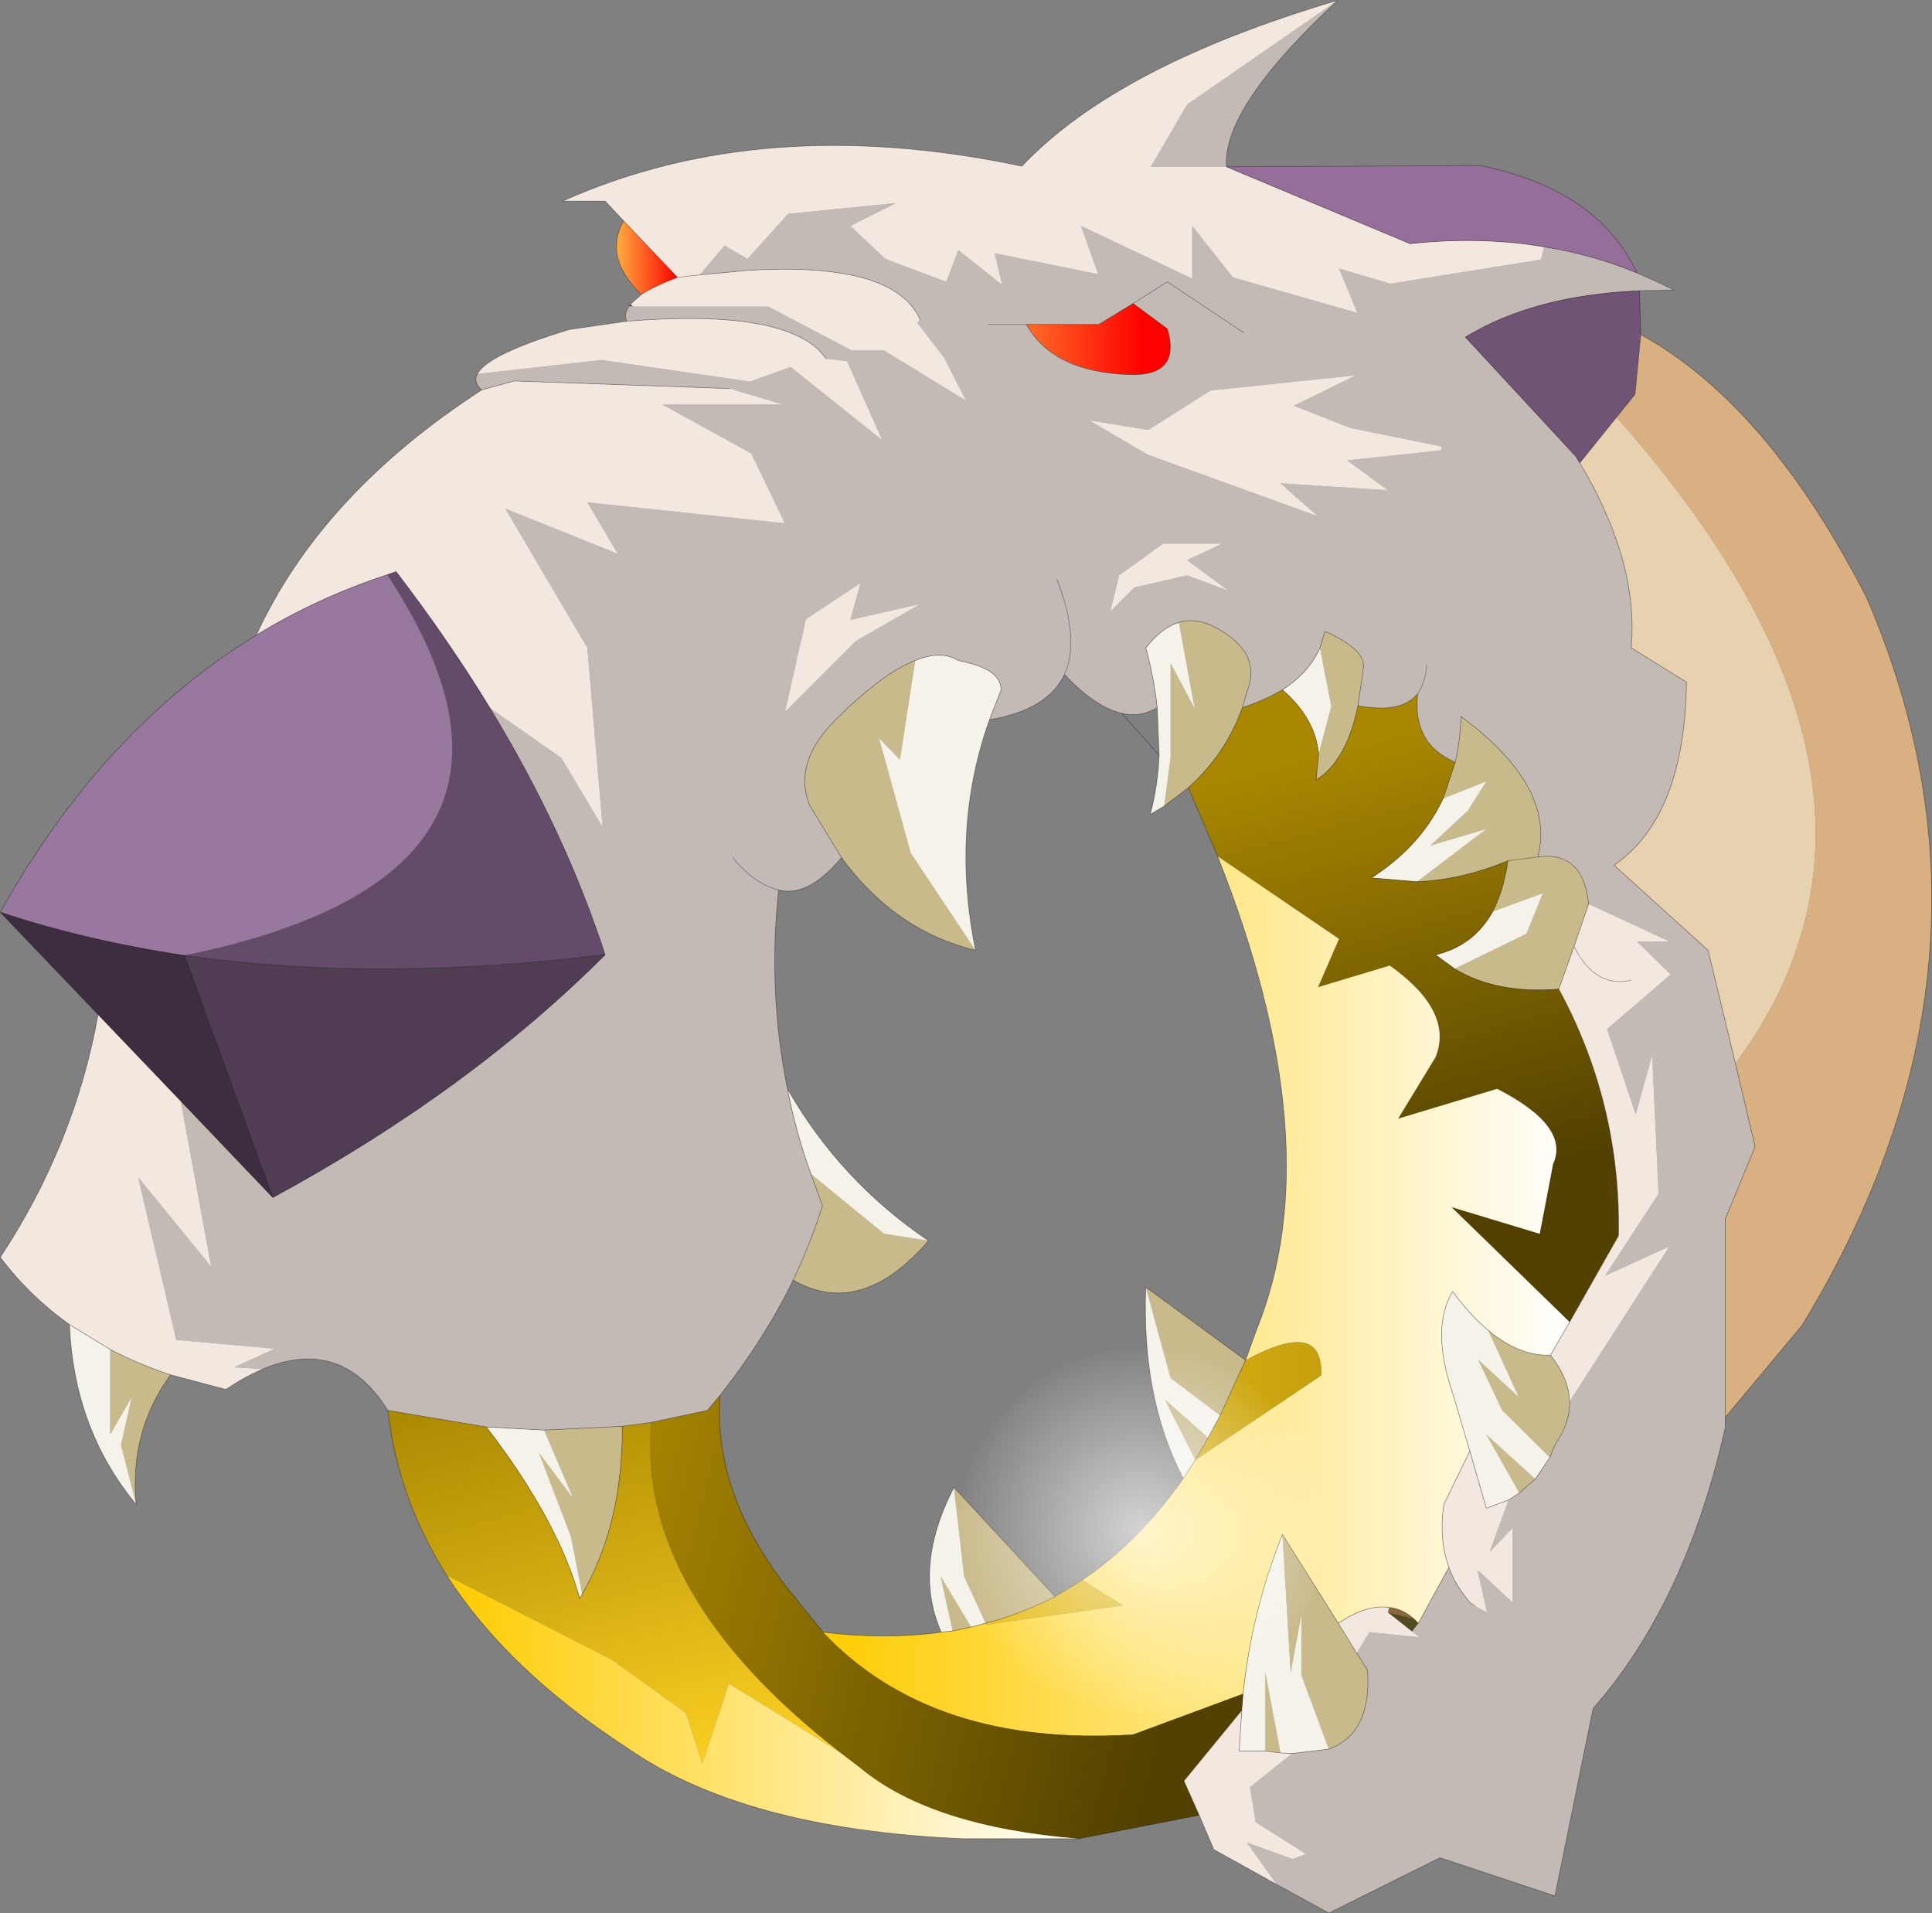 <svg viewBox="0 0 152.04 150.55" xmlns="http://www.w3.org/2000/svg" xmlns:xlink="http://www.w3.org/1999/xlink"><rect x="0" y="0" width="152.04" height="150.55" fill="#808080" stroke="none"/><g transform="translate(-205.88 -67.675)"><use transform="translate(205.9 67.7)" width="152" height="150.5" xlink:href="#a"/><use transform="translate(281.35 173.8) scale(.441)" width="64.9" height="64.9" xlink:href="#b"/></g><defs><linearGradient id="c" x1="-819.2" x2="819.2" gradientTransform="matrix(.078 0 0 .082 280.35 150.9)" gradientUnits="userSpaceOnUse"><stop stop-color="#533323" offset="0"/><stop stop-color="#535023" offset="1"/></linearGradient><linearGradient id="d" x1="-819.2" x2="819.2" gradientTransform="matrix(-.009 0 0 -.003 288.4 94.35)" gradientUnits="userSpaceOnUse"><stop stop-color="red" offset="0"/><stop stop-color="#ffae40" offset="1"/></linearGradient><linearGradient id="e" x1="-819.2" x2="819.2" gradientTransform="matrix(-.006 -.021 .015 -.004 316.2 143.7)" gradientUnits="userSpaceOnUse"><stop stop-color="#524100" offset="0"/><stop stop-color="#a98701" offset="1"/></linearGradient><linearGradient id="f" x1="-819.2" x2="819.2" gradientTransform="matrix(.036 0 0 .042 300 169.65)" gradientUnits="userSpaceOnUse"><stop stop-color="#fc0" offset="0"/><stop stop-color="#fff" offset="1"/></linearGradient><linearGradient id="g" x1="-819.2" x2="819.2" gradientTransform="matrix(-.003 0 0 -.004 256.8 87.95)" gradientUnits="userSpaceOnUse"><stop stop-color="red" offset="0"/><stop stop-color="#ffae40" offset="1"/></linearGradient><linearGradient id="h" x1="-819.2" x2="819.2" gradientTransform="matrix(-.028 -.007 .004 -.016 275.1 194.95)" gradientUnits="userSpaceOnUse"><stop stop-color="#524100" offset="0"/><stop stop-color="#a98701" offset="1"/></linearGradient><linearGradient id="i" x1="-819.2" x2="819.2" gradientTransform="matrix(-.006 -.021 .016 -.004 253.95 192.15)" gradientUnits="userSpaceOnUse"><stop stop-color="#ffd324" offset="0"/><stop stop-color="#a98701" offset="1"/></linearGradient><linearGradient id="j" x1="-819.2" x2="819.2" gradientTransform="matrix(.03 0 0 .013 265.9 202)" gradientUnits="userSpaceOnUse"><stop stop-color="#fc0" offset="0"/><stop stop-color="#fff" offset="1"/></linearGradient><linearGradient id="k" x1="-819.2" x2="819.2" gradientTransform="matrix(.036 0 0 .042 300 169.65)" gradientUnits="userSpaceOnUse"><stop stop-color="#ffd324" offset="0"/><stop stop-color="#a98701" offset="1"/></linearGradient><radialGradient id="m" cx="0" cy="0" r="819.2" gradientTransform="scale(.041)" gradientUnits="userSpaceOnUse"><stop stop-color="#fff" stop-opacity=".659" offset="0"/><stop stop-color="#fff" stop-opacity="0" offset="1"/></radialGradient><path d="M0-32.45q13.45 0 22.95 9.5T32.45 0t-9.5 22.95T0 32.45t-22.95-9.5T-32.45 0t9.5-22.95T0-32.45" fill="url(#m)" fill-rule="evenodd" transform="translate(32.45 32.45)" id="l"/><use width="64.9" height="64.9" xlink:href="#l" id="b"/><g id="a"><path d="m255.5 91.6.2.2-.25-.15.05-.05m59.7 102.55q1.05.1 1.95.9l-2.05-.5.1-.4" fill="#88683c" fill-rule="evenodd" transform="translate(-205.9 -67.7)"/><path d="m255.7 91.8-.3-.05.05-.1.25.15" fill="#533224" fill-rule="evenodd" transform="translate(-205.9 -67.7)"/><path d="m248.7 180.2 6.15-.3q.05 7.65-3.15 13.2l-.9-4.55-2.5-6.55 2.7 3.6-2.3-5.4m19.6-11.8q1.35-2.85 2.3-5.85l-.9-2.5 5.75 4.7 3.5.55q-5.3 6.15-10.65 3.1m58.6-33.3-2.35.3 2.35-.3q3.55-.5 4 3.7l-1.15 3.35-1.2 3.35q-4.9.4-8.2-1.6l5.65-2.75 1.3-3.2-3.95 1.45q.85-1.65 1.2-4-3.6 1.5-7.15 1.65l5.45-4.15-4.4 1.3 2.95-2.75 1.45-2.3-3.4 1.35.95-2.85q.4-1.7.45-3.6 7.5 5.55 6.05 11.05m1 39.2q1.45 1.85 1.5 3.65.05 1.7-1.15 3.4l-.4 1-3.75-3.7-1.9-4 3.2 2.95-2.4-5.25q2.45 2.05 4.9 1.95m-1.2 9.75-1.25 1.1-2.6-4.6 3.85 3.5m-14.05 13.7.85 1.35q.35 4.95-3.05 6.2l-2.15-5.8v-4.85l-.85 4.65-.65-10.9 4.4 7 1.45 2.35m-98.1-23.9q2.2 1.15 4.75 2-3.25 4.45-2.7 10.2l-1.2-4.7.85-3.75-1.7 2.95v-6.7m95.1-46.85 1-3.75-.9-4.6.4-1.3q3.35 1.5 3 3l-.4 2.85q-.9 4.35-3.3 5.85l.2-2.05m-11-10.35q1.35-.4 2.8.35 3.75 1.95 2.6 5l-.4 1.35q-1.3 3.65-4.25 6.3l-1.9 1.45.5-3.85v-7.4l1.9 3.6-1.25-6.8m-16 25.8q-6.35-1.55-10.55-7.3l-2.5-4.1q-1.35-3.35 2-6.7 3.7-3.7 6.3-4.7l-1.2 7.8-1.65-1.7 2.5 9.05 5.1 7.65m-1.7 42.25 7.95 8.6q-2.6 1.35-5.45 2.1l-1.7-3.7-.8-7m15.1-15.75 7.85 5.75-2 4.35-3.9-2.95-1.95-7.15M282.3 195.7l-1.45.3-.95-4.3 2.4 4m17.65-13.15-2.4-4.75 3.4 3-1 1.75m6.7 23.05-1.2-.15v-6.2l1.2 6.35" fill="#c9ba8b" fill-rule="evenodd" transform="translate(-205.9 -67.7)"/><path d="m244.15 179.95 4.55.25 2.3 5.4-2.7-3.6 2.5 6.55.9 4.55-.2.35q-1.7-6.15-7.35-13.5m25.55-19.9q-1.2-3.3-1.85-6.7 4.15 7.25 11.1 11.95l-3.5-.55-5.75-4.7m49.75-29.55 3.4-1.35-1.45 2.3-2.95 2.75 4.4-1.3-5.45 4.15-3.6-.3q3.9-2.5 5.65-6.25m3.9 8.9 3.95-1.45-1.3 3.2-5.65 2.75-1.5-1.1q3-.7 4.5-3.4m4.5 42.95-1.15 1.7-3.85-3.5 2.6 4.6-.85.55-1.75.65-1.3-4.5-1.35-4.55q-1.75-5.15 0-8 1.4 1.9 2.8 3.05l2.4 5.25-3.2-2.95 1.9 4 3.75 3.7m-17.4 22.95-2.9.35-.9-.05-1.2-6.35v6.2h-2.05l.2-3.2.1-1.3q.7-6.55 3.1-12.55l.65 10.9.85-4.65v4.85l2.15 5.8m-95.9-31.45v6.7l1.7-2.95-.85 3.75 1.2 4.7q-4.9-5.9-5.25-14.15l3.2 1.95m95.2-55.2.9 4.6-1 3.75q-.25-2.8-2.85-5.05 2.1-1.35 2.95-3.3m-11.1-2 1.25 6.8-1.9-3.6v7.4l-.5 3.85-1.1.65q.6-2.25.7-4.65l-.15-3.75q-.25-2.3-.9-4.7 1.25-1.6 2.6-2m-14.9 7.65q-3.05 8.55-1.1 18.15l-5.1-7.65-2.5-9.05 1.65 1.7 1.2-7.8q2.05-.85 3.4 0 3.45.65 3.35 2.35l-.9 2.3m-3.8 71.8q-2.25-5.1 1-11.4l.8 7 1.7 3.7-1.15.3-2.4-4 .95 4.3-.9.1M299 184q-3.3-6.3-2.95-15.05l1.95 7.15 3.9 2.95-.95 1.75-3.4-3 2.4 4.75L299 184" fill="#f5f2ea" fill-rule="evenodd" transform="translate(-205.9 -67.7)"/><path d="m317.5 195.4-.5.65-1.9-1.5 2.05.5.35.35" fill="url(#c)" fill-rule="evenodd" transform="translate(-205.9 -67.7)"/><path d="M286.65 93.2h5.7l2.7-1.65 2.7 2q1.1 3.75-3 3.6-6-.2-8.1-3.95" fill="url(#d)" fill-rule="evenodd" transform="translate(-205.9 -67.7)"/><path d="m320.4 127.65-.95 2.85q-1.75 3.75-5.65 6.25l3.6.3q3.55-.15 7.15-1.65-.35 2.35-1.2 4-1.5 2.7-4.5 3.4l1.5 1.1q3.3 2 8.2 1.6 4.9 9.05 4.7 19.4l-3.85 6.8-9.3-9.05 6.95 2.1 1.05-5.5q1.35-2.95-4.4-5.9l-7.8 2.35 2.95-4.85q1.45-3.6-3.6-7.2l-5.65 1.7 1.65-3.8-9.55-6.5-2.3-5.4q2.95-2.65 4.25-6.3 1.8-.6 3.15-1.4 2.6 2.25 2.85 5.05l-.2 2.05q2.4-1.5 3.3-5.85 3.4.65 4.7-.95-.45 3.95 2.95 5.4" fill="url(#e)" fill-rule="evenodd" transform="translate(-205.9 -67.7)"/><path d="m301.7 135.05 9.55 6.5-1.65 3.8 5.65-1.7q5.05 3.6 3.6 7.2l-2.95 4.85 7.8-2.35q5.75 2.95 4.4 5.9l-1.05 5.5-6.95-2.1 9.3 9.05-1.5 2.6q-2.45.1-4.9-1.95-1.4-1.15-2.8-3.05-1.75 2.85 0 8l1.35 4.55-2.05 4.2q-.4 2.7.4 4.95l-2.4 4.4-.35-.35q-.9-.8-1.95-.9-1.8-.25-4 1.25l-4.4-7q-2.4 6-3.1 12.55l-8.65 3.2q-15.85 1-24.4-8.05 4.95.6 9.3 0l.9-.1 1.45-.3 1.15-.3.05.1 10.75-1.5-3.2-2q4.45-3 7.95-8l.95-1.45 9.9-6.65q.2-4.55-5.95-1.2l.85-2.35q5.95-14.65-3.05-37.3" fill="url(#f)" fill-rule="evenodd" transform="translate(-205.9 -67.7)"/><path d="M256.35 90.85q-3-2.9-1.4-5.8l4.25 4.45q-1.85.7-2.85 1.35" fill="url(#g)" fill-rule="evenodd" transform="translate(-205.9 -67.7)"/><path d="m257.1 179.6 4.45-.95 1-1.2q-.6 7.65 5.35 15.25l2.75 3.4q8.55 9.05 24.4 8.05l8.65-3.2-.1 1.3-4.55 5.55 1.2 2.7-9.5 1.85q-11.6-.95-17.15-5.55l-1.7-1.3q-15.95-12.45-14.8-25.9" fill="url(#h)" fill-rule="evenodd" transform="translate(-205.9 -67.7)"/><path d="m236.4 178.65 7.75 1.3q5.65 7.35 7.35 13.5l.2-.35q3.2-5.55 3.15-13.2l2.25-.3q-1.15 13.45 14.8 25.9l-8.65-5.35-2.1 6.3-1.3-4-5.85-4.2-12.95-6.6q-3.85-6.05-4.65-13" fill="url(#i)" fill-rule="evenodd" transform="translate(-205.9 -67.7)"/><path d="M290.75 212.35h-9.1q-17.3-.75-26.5-7.2-9.35-6.1-14.1-13.5l12.95 6.6 5.85 4.2 1.3 4 2.1-6.3 8.65 5.35 1.7 1.3q5.55 4.6 17.15 5.55" fill="url(#j)" fill-rule="evenodd" transform="translate(-205.9 -67.7)"/><path d="m288.9 193.3 2.15-1.3 3.2 2-10.75 1.5-.05-.1q2.85-.75 5.45-2.1m11.05-10.75 1-1.75.95-1.75 2-4.35q6.15-3.35 5.95 1.2l-9.9 6.65" fill="url(#k)" fill-rule="evenodd" transform="translate(-205.9 -67.7)"/><path d="m260.95 89.3 1.95-2.3 1.8 1.05 3.2-3.55 8.5-.85-3.6 1.8 2.75 2.6 4.8 1.8.95-2.5 3.45 2.75-.6-2.5 8.15 1.65-1.35-3.8 8.75 4.15v-4.15l3.2 4.05 9.8 2.8-1.45-3.5 4.05 1.2 11.85-1.9.25-1q3.8.6 7.3 2.05l.8.35q1.05.45 2.1 1l-2.7.05q-8.3.35-13.7 3.65l8.7 9.4.3.5q4.65 7.75 4.05 14.55l4.35 2.7q-.15 10.6-5.7 14.4l7.4 6.7 2.15 8.9 1.55 6.55-2.35 5.7V180q-3.1 13.8-10.4 22.1l-3 14.75-9.05-3-8.75 4.35-4.1-2.25-2.35-3.3 3.6 1.3 1.05-.4-3.95-2.5-.45-2.75 3.3-2.65 2.9-.35q3.4-1.25 3.05-6.2l-.85-1.35 1-1.65 3.95.4-.6-.45.5-.65 2.4-4.4q.55 1.5 1.7 2.8l.3.2 1 .55-.75-3.35 2.75 2.55v-5.85l-1.8 1.9 1.5-4.1.85-.55 1.25-1.1 1.15-1.7.4-1q1.2-1.7 1.15-3.4l7.85-12.2-5.05 2.3 4.2-6.45-.5-10.9-1.3 4.65-2.25-6.7 5-4.3-2.65-2.6h2.55l-6.35-2.95q-.45-4.2-4-3.7 1.45-5.5-6.05-11.05-.05 1.9-.45 3.6-3.4-1.45-2.95-5.4-1.3 1.6-4.7.95l.4-2.85q.35-1.5-3-3l-.4 1.3q-.85 1.95-2.95 3.3-1.35.8-3.15 1.4l.4-1.35q1.15-3.05-2.6-5-1.45-.75-2.8-.35t-2.6 2q.65 2.4.9 4.7-1.3.8-2.8.45-2.1-.5-4.5-3.05-1.35 2.8-5.9 3.55l.9-2.3q.1-1.7-3.35-2.35-1.35-.85-3.4 0-2.6 1-6.3 4.7-3.35 3.35-2 6.7l2.5 4.1q-2.6 3.15-4.95 2.55-.85 8.05.7 15.65.65 3.4 1.85 6.7l.9 2.5q-.95 3-2.3 5.85-2.3 4.7-5.75 9.05l-1 1.2-4.45.95-2.25.3-6.15.3-4.55-.25-7.75-1.3q-3.65-5.85-9.85-3.25l-2.25-.15 3.2-1.45-7.75-.7-3-12.8 5.75 7.05-2.4-13.05 7.25 7.6q15.4-8.35 26.15-19.1-3.15-9.7-9.05-19.4l5.6 3.9 3.25 5.45-1.2-14.1-6.45-10.95 8.85 3.55-2.4-4.05 15.55 1.65-2.65-5.5-7-3.85h9.5l-4.2-1.25-16.95-.6-2.55.7q-.7-.6-.35-1.25l9.75-1.1 11.7 1.7 3.2-1.15 7.2 5.75-2.75-6.2-1.65-.2-.55-.65Q267 92 255.2 92.95q-.25-.6.2-1.2l.3.05h10.65l6.55 3.45h2.55l6.45 3.95-1.7-3.35-2.15-2.8.25-.2q-2-4.6-13.55-3.9l-3.8.35m2.6 45.85q1.65 2.05 3.6 2.55-1.95-.5-3.6-2.55m47.6-67.45q-9.1 8.45-8.75 13.1h-5.95l2.85-4.9 11.85-8.2m-27.5 25.5h3-3m11.4-1.65-2.7 1.65h-5.7q2.1 3.75 8.1 3.95 4.1.15 3-3.6l-2.7-2 2.7-1.7 6 4-6-4-2.7 1.7m6.1 6.85-4.9 3.1-4.65-.75 4.6 2.7 13.4 4.85-2.95-2.6 8.45.55-3.2-2.35 7.45-.8-.05-.3-7.15-1.45-4.45-1.75 4.9-2.4-11.45 1.2m17 21.6q-.1 1.4-.7 2.25.6-.85.7-2.25m-20.75-9.55-3.45 2.5-.7 2.85 1.9-1.9 4.15-.95 3.25 1.2-3.25-2.4 2.75-1.3h-4.65m-8.35 2.8q1.85 4.75.6 7.5 1.25-2.75-.6-7.5m-15.45.3-4.3 2.85-1.65 7.3 5.6-5.6 5.05-2.9-5.5 1.25.8-2.9" fill="#c4bab5" fill-rule="evenodd" transform="translate(-205.9 -67.7)"/><path d="m327.4 87.1-.25 1L315.3 90l-4.05-1.2 1.45 3.5-9.8-2.8-3.2-4.05v4.15l-8.75-4.15 1.35 3.8-8.15-1.65.6 2.5-3.45-2.75-.95 2.5-4.8-1.8-2.75-2.6 3.6-1.8-8.5.85-3.2 3.55-1.8-1.05-1.95 2.3 3.8-.35q11.55-.7 13.55 3.9l-.25.2 2.15 2.8 1.7 3.35-6.45-3.95h-2.55l-6.55-3.45H255.7l-.2-.2.85-.75q1-.65 2.85-1.35l-4.25-4.45-1.45-1.55h-3.35q15.75-7.05 36.15-2.75 7.45-7.9 24.85-13.05l-11.85 8.2-2.85 4.9h5.95l14.45 6.05q5.55-.6 10.55.25m-72.2 5.85q11.8-.95 15.15 2.3l.55.65 1.65.2 2.75 6.2-7.2-5.75-3.2 1.15-11.7-1.7-9.75 1.1q.8-1.55 7.25-3.5l4.5-.65m-11.4 5.4 2.55-.7 16.95.6 4.2 1.25H258l7 3.85 2.65 5.5-15.55-1.65 2.4 4.05-8.85-3.55 6.45 10.95 1.2 14.1-3.25-5.45-5.6-3.9q-3.3-5.4-7.4-10.75l-.7.25q-5.5 1.8-10.3 4.75 5.1-11.1 17.75-19.3m-23.7 55.95 2.4 13.05-5.75-7.05 3 12.8 7.75.7-3.2 1.45 2.25.15q-1.4.6-2.9 1.6l-4.35-1.15q-2.55-.85-4.75-2l-3.2-1.95q-3.15-2.25-5.45-5.3 5.85-8.85 7.7-19.1l6.5 6.8m108.45-8.8 1.2-3.35 1.15-3.35 6.35 2.95h-2.55l2.65 2.6-5 4.3 2.25 6.7 1.3-4.65.5 10.9-4.2 6.45 5.05-2.3-7.85 12.2q-.05-1.8-1.5-3.65l1.5-2.6 3.85-6.8q.2-10.35-4.7-19.4m5.7-.7q-2.85.65-4.5-2.65 1.65 3.3 4.5 2.65m-9.65 40.9-1.5 4.1 1.8-1.9v5.85l-2.75-2.55.75 3.35-1-.55-.3-.2q-1.15-1.3-1.7-2.8-.8-2.25-.4-4.95l2.05-4.2 1.3 4.5 1.75-.65m-7.6 10.35.6.45-3.95-.4-1 1.65-1.45-2.35q2.2-1.5 4-1.25l-.1.4 1.9 1.5m-9.45 9.6-3.3 2.65.45 2.75 3.95 2.5-1.05.4-3.6-1.3 2.35 3.3-4.95-2.75-1.15-2.7-1.2-2.7 4.55-5.55-.2 3.2h2.05l1.2.15.9.05M260.95 89.3l-1.75.2 1.75-.2m40.2 9.1 11.45-1.2-4.9 2.4 4.45 1.75 7.15 1.45.05.3-7.45.8 3.2 2.35-8.45-.55 2.95 2.6-13.4-4.85-4.6-2.7 4.65.75 4.9-3.1m-3.75 12.05h4.65l-2.75 1.3 3.25 2.4-3.25-1.2-4.15.95-1.9 1.9.7-2.85 3.45-2.5m-23.8 3.1-.8 2.9 5.5-1.25-5.05 2.9-5.6 5.6 1.65-7.3 4.3-2.85" fill="#f2e8e0" fill-rule="evenodd" transform="translate(-205.9 -67.7)"/><path d="M334.7 89.15q-3.5-1.45-7.3-2.05-5-.85-10.55-.25L302.4 80.8l20-.1q9.25 1.9 12.3 8.45" fill="#956f99" fill-rule="evenodd" transform="translate(-205.9 -67.7)"/><path d="m335 94-.45 4.7-4.35 5.4-.3-.5-8.7-9.4q5.4-3.3 13.7-3.65L335 94" fill="#705375" fill-rule="evenodd" transform="translate(-205.9 -67.7)"/><path d="M226.05 117.65q4.8-2.95 10.3-4.75 15.5 23.5-15.95 29.95-7.7-1.15-14.5-3.4 8.1-14.45 20.15-21.8" fill="#98789e" fill-rule="evenodd" transform="translate(-205.9 -67.7)"/><path d="M244.45 123.4q5.9 9.7 9.05 19.4-18.15 2.2-33.1.05 31.45-6.45 15.95-29.95l.7-.25q4.1 5.35 7.4 10.75" fill="#644b69" fill-rule="evenodd" transform="translate(-205.9 -67.7)"/><path d="M253.5 142.8q-10.75 10.75-26.15 19.1l-6.95-19.05q14.95 2.15 33.1-.05" fill="#503d54" fill-rule="evenodd" transform="translate(-205.9 -67.7)"/><path d="m227.35 161.9-7.25-7.6-6.5-6.8-7.7-8.05q6.8 2.25 14.5 3.4l6.95 19.05" fill="#3d2d40" fill-rule="evenodd" transform="translate(-205.9 -67.7)"/><path d="M333.1 100.5q25.6 28.95 9.35 50.85l-2.15-8.9-7.4-6.7q5.55-3.8 5.7-14.4l-4.35-2.7q.6-6.8-4.05-14.55l2.9-3.6" fill="#e8d1ae" fill-rule="evenodd" transform="translate(-205.9 -67.7)"/><path d="m333.1 100.5 1.45-1.8.45-4.7q10 5.5 17.8 20.75 12.3 28.6-5.1 57.2l-6.05 7.25v-15.6l2.35-5.7-1.55-6.55q16.25-21.9-9.35-50.85" fill="#d8b081" fill-rule="evenodd" transform="translate(-205.9 -67.7)"/><path d="m55.05 21.6 3.8-.35q11.55-.7 13.55 3.9m-22.9-1.1q-.45.6-.2 1.2 11.8-.95 15.15 2.3l.55.65m-27.45 1.2q-.35.65.35 1.25l2.55-.7 16.95.6M38.55 55.7q5.9 9.7 9.05 19.4-10.75 10.75-26.15 19.1l-7.25-7.6m6.45 21.1q6.2-2.6 9.85 3.25l7.75 1.3 4.55.25 6.15-.3 2.25-.3 4.45-.95 1-1.2q3.45-4.35 5.75-9.05 1.35-2.85 2.3-5.85l-.9-2.5q-1.2-3.3-1.85-6.7-1.55-7.6-.7-15.65-1.95-.5-3.6-2.55M129.1 26.3l-.45 4.7-1.45 1.8m9.35 50.85 1.55 6.55-2.35 5.7v15.6l6.05-7.25q17.4-28.6 5.1-57.2-7.8-15.25-17.8-20.75l-.1-3.45q-8.3.35-13.7 3.65l8.7 9.4.3.5 2.9-3.6m1.6-11.35.8.35q1.05.45 2.1 1l-2.7.05m-7.5-3.45q3.8.6 7.3 2.05-3.05-6.55-12.3-8.45l-20 .1 14.45 6.05q5.55-.6 10.55.25m2.8 17q4.65 7.75 4.05 14.55l4.35 2.7q-.15 10.6-5.7 14.4l7.4 6.7 2.15 8.9m-17.9-15.95 2.35-.3q1.45-5.5-6.05-11.05-.05 1.9-.45 3.6l-.95 2.85q-1.75 3.75-5.65 6.25l3.6.3q3.55-.15 7.15-1.65-.35 2.35-1.2 4m-3 4.5q3.3 2 8.2 1.6l1.2-3.35L125 71.1q-.45-4.2-4-3.7m2.85 7.05q1.65 3.3 4.5 2.65M123.5 104l3.85-6.8q.2-10.35-4.7-19.4m.85 26.2-1.5 2.6q1.45 1.85 1.5 3.65.05 1.7-1.15 3.4l-.4 1-1.15 1.7-1.25 1.1-.85.55m-2.7 8.3-.3-.2q-1.15-1.3-1.7-2.8l-2.4 4.4m-4.85 2.35.85 1.35q.35 4.95-3.05 6.2l-2.9.35m-1.2 10.3 4.1 2.25 8.75-4.35 9.05 3 3-14.75q7.3-8.3 10.4-22.1v-.8m-18.65-6.85q-1.4-1.15-2.8-3.05-1.75 2.85 0 8l1.35 4.55 1.3 4.5 1.75-.65M49.05 17.35 47.6 15.8h-3.35Q60 8.75 80.4 13.05 87.85 5.15 105.25 0q-9.1 8.45-8.75 13.1M37.55 29.4q.8-1.55 7.25-3.5l4.5-.65m4-3.45 1.75-.2m-5.5 2.35-.05.1m.1-.15.85-.75q-3-2.9-1.4-5.8l4.25 4.45q-1.85.7-2.85 1.35m-.9.8.05-.05m31.15 1.6h-3m3 0h5.7l2.7-1.65 2.7-1.7 6 4m-8.7-2.3 2.7 2q1.1 3.75-3 3.6-6-.2-8.1-3.95m-50.3 19.7q-5.5 1.8-10.3 4.75Q8.1 57.3 0 71.75q6.8 2.25 14.5 3.4l6.95 19.05m9-49 .7-.25q4.1 5.35 7.4 10.75M7.7 79.8 0 71.75m5.45 32.45Q2.3 101.95 0 98.9q5.85-8.85 7.7-19.1l6.5 6.8m-5.55 19.55q2.2 1.15 4.75 2l4.35 1.15q1.5-1 2.9-1.6m-9.95 10.65q-.55-5.75 2.7-10.2m21.75 15.8q-3.85-6.05-4.65-13M5.45 104.2l3.2 1.95m2.05 12.2q-4.9-5.9-5.25-14.15m98.4-53.25q-.85 1.95-2.95 3.3 2.6 2.25 2.85 5.05l-.2 2.05q2.4-1.5 3.3-5.85l.4-2.85q.35-1.5-3-3l-.4 1.3m7.7 3.6q.6-.85.7-2.25m2.25 7.65q-3.4-1.45-2.95-5.4-1.3 1.6-4.7.95m-23.1-2.45q1.25-2.75-.6-7.5m14.6 10.1.4-1.35q1.15-3.05-2.6-5-1.45-.75-2.8-.35M91.6 63.4l1.9-1.45q2.95-2.65 4.25-6.3 1.8-.6 3.15-1.4m-9.85 1.4q-.25-2.3-.9-4.7 1.25-1.6 2.6-2M91.6 63.4l-1.1.65q.6-2.25.7-4.65l-2.95-3.3q-2.1-.5-4.5-3.05-1.35 2.8-5.9 3.55-3.05 8.55-1.1 18.15-6.35-1.55-10.55-7.3-2.6 3.15-4.95 2.55m34.55-2.65-2.3-5.4m20.95 14.25-1.5-1.1q3-.7 4.5-3.4M91.2 59.4l-.15-3.75q-1.3.8-2.8.45M72 51.95q2.05-.85 3.4 0 3.45.65 3.35 2.35l-.9 2.3M66.2 67.45l-2.5-4.1q-1.35-3.35 2-6.7 3.7-3.7 6.3-4.7m-10.05 33.7q4.15 7.25 11.1 11.95-5.3 6.15-10.65 3.1m-16.6 24.7q3.2-5.55 3.15-13.2m-3.15 13.2-.2.35q-1.7-6.15-7.35-13.5m18.4-2.5Q56.05 117.4 62 125l2.75 3.4q4.95.6 9.3 0-2.25-5.1 1-11.4l7.95 8.6 2.15-1.3q4.45-3 7.95-8-3.3-6.3-2.95-15.05L98 107l.85-2.35Q104.8 90 95.8 67.35M77.55 127.7l-1.15.3-1.45.3-.9.1m20-13.55 1-1.75.95-1.75m-2.9 4.95.95-1.45M98 107l-2 4.35m4.9 9.35 4.4 7q2.2-1.5 4-1.25 1.05.1 1.95.9l.35.35m-6.3 0 1.45 2.35m8.9-15.9-2.05 4.2q-.4 2.7.4 4.95m-36.45 4.4q2.85-.75 5.45-2.1M20.15 49.95q5.1-11.1 17.75-19.3m-23.4 44.5q14.95 2.15 33.1-.05m53.15 62.8-1.2-.15H97.5l.2-3.2-4.55 5.55 1.2 2.7 1.15 2.7 4.95 2.75m.3-10.35.9.05m-.75-17.25q-2.4 6-3.1 12.55l-.1 1.3m-3.35 8.25-9.5 1.85h-9.1q-17.3-.75-26.5-7.2-9.35-6.1-14.1-13.5M122 106.6q-2.45.1-4.9-1.95" fill="none" stroke="#000" stroke-linecap="round" stroke-linejoin="round" stroke-opacity=".4" stroke-width=".05"/></g></defs></svg>